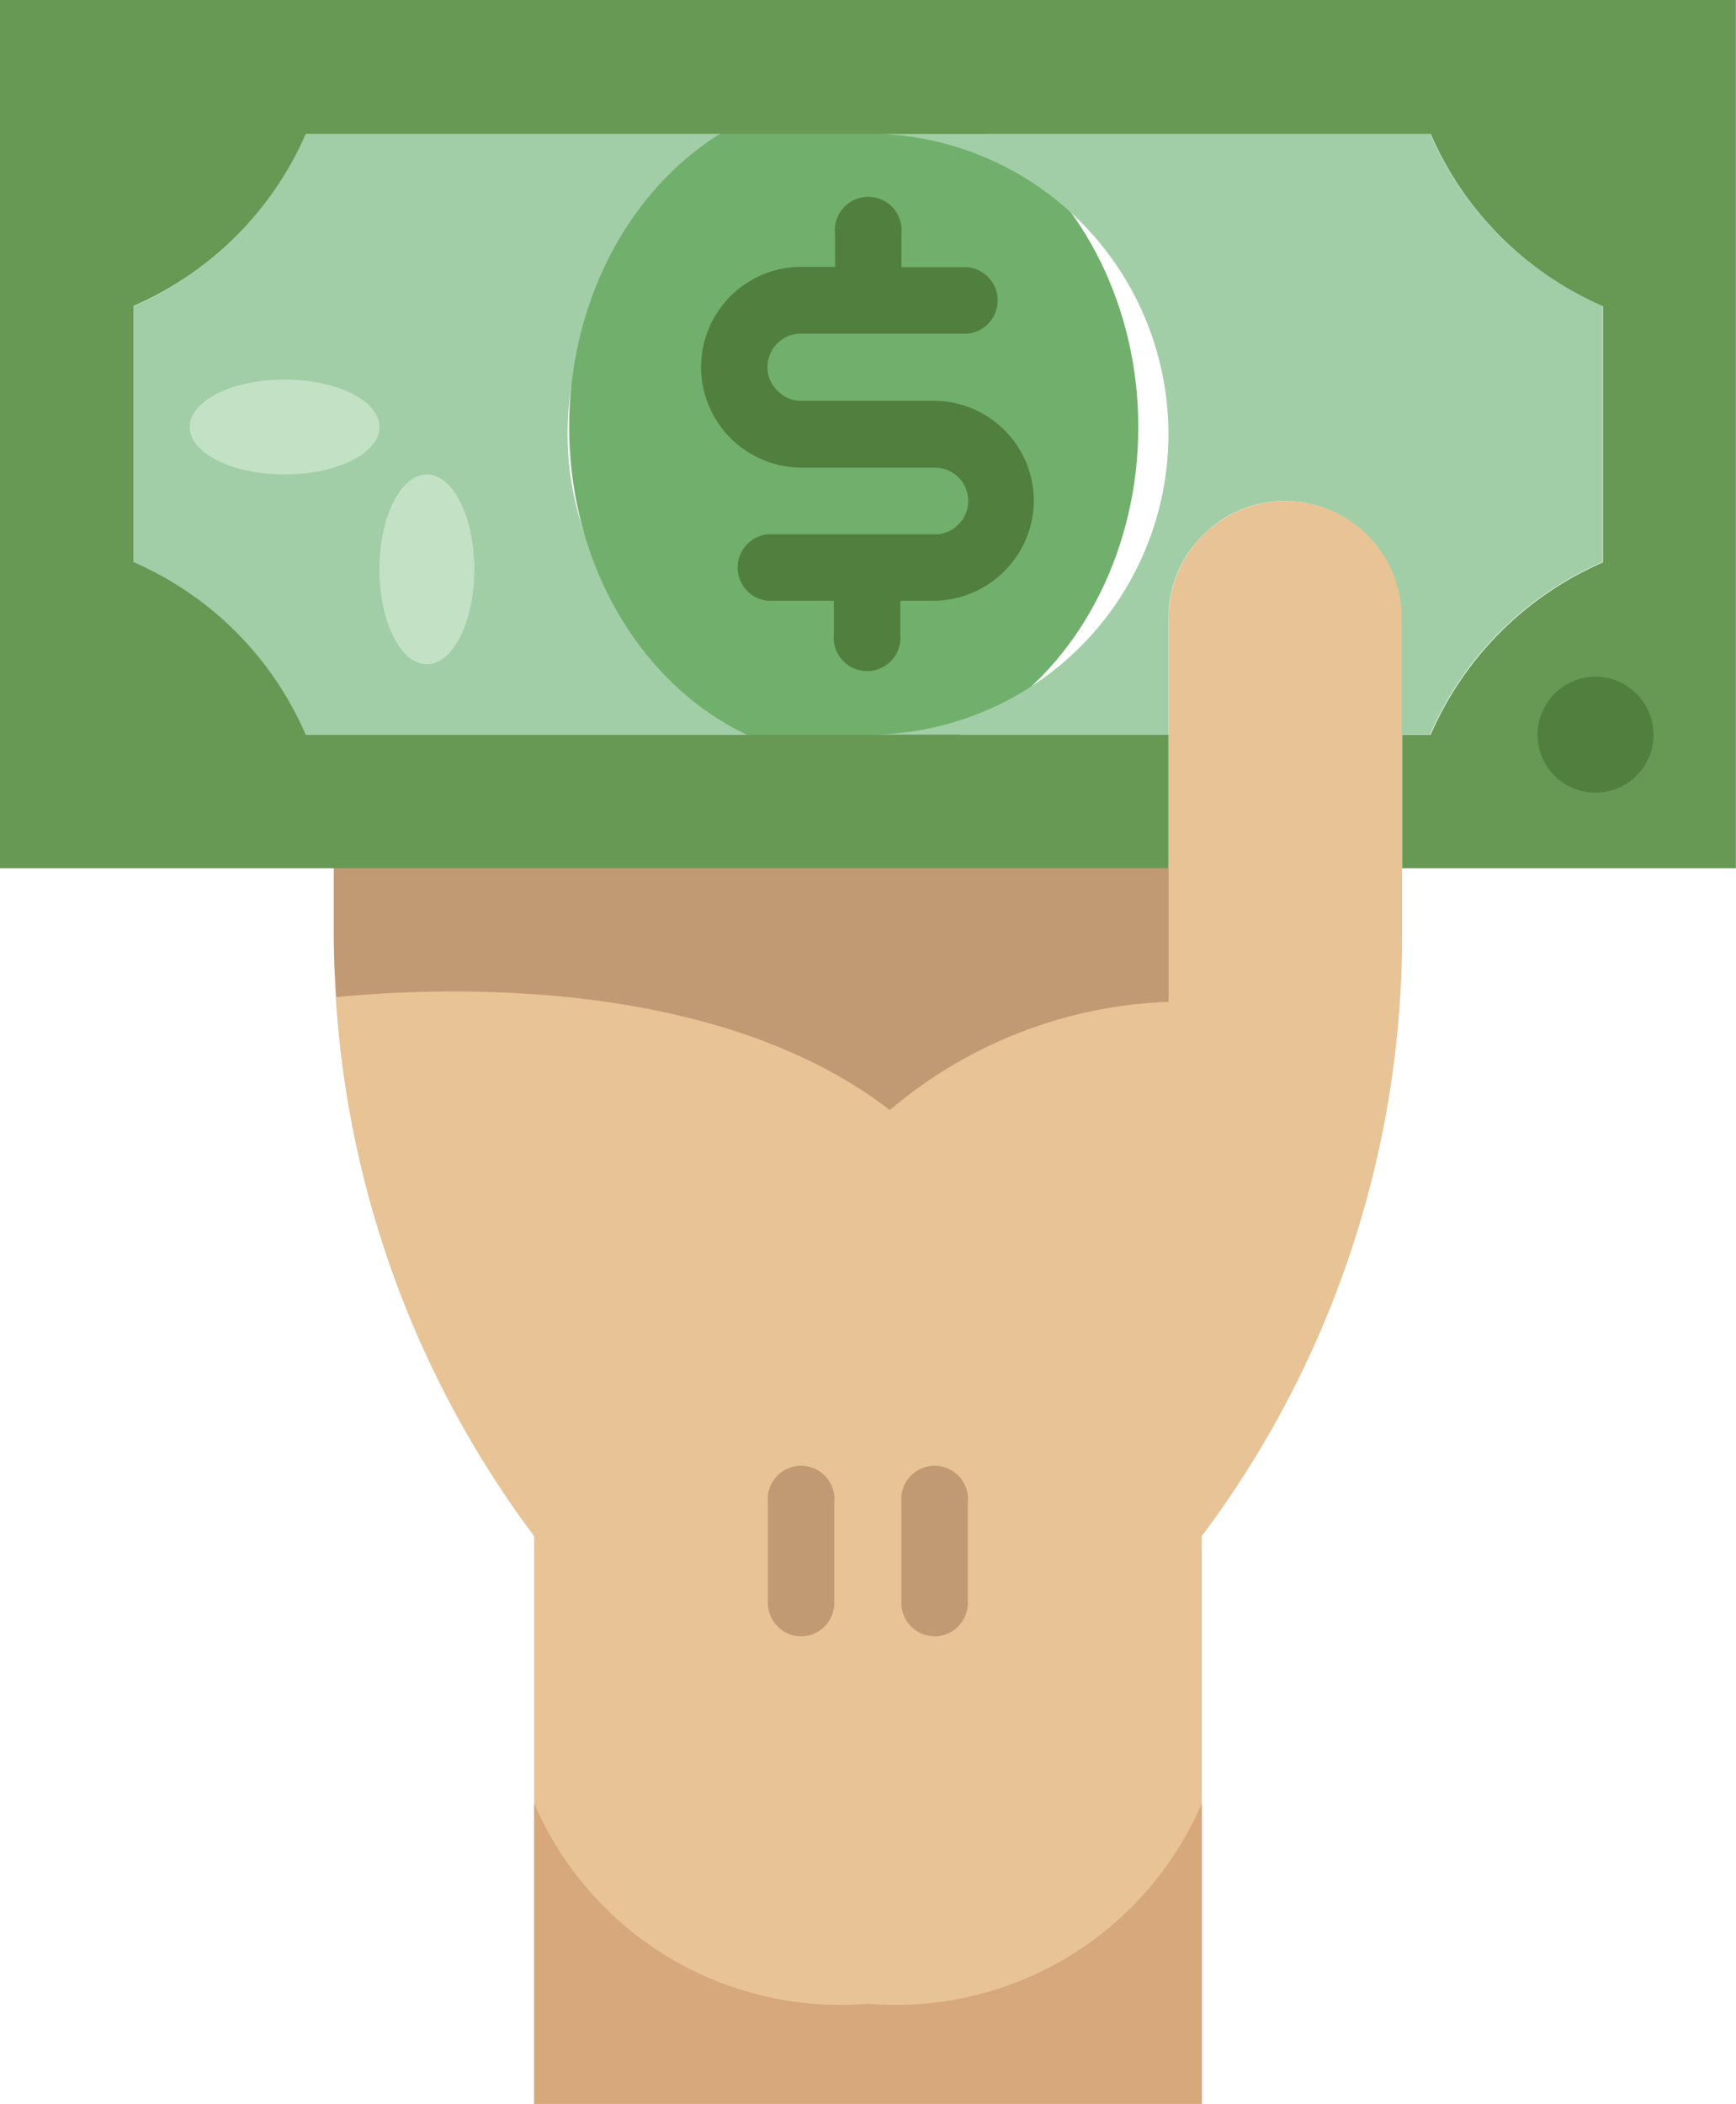<svg xmlns="http://www.w3.org/2000/svg" width="18.301" height="22.172" viewBox="0 0 18.301 22.172">
  <g id="cash" transform="translate(-6 -1)">
    <g id="Group_17050" data-name="Group 17050" transform="translate(6 1)">
      <path id="Path_12849" data-name="Path 12849" d="M24.8,19.871v-2.64A1.238,1.238,0,0,1,26.03,16a1.233,1.233,0,0,1,1.232,1.232v3.343A10.555,10.555,0,0,1,25.15,26.91v5.983H18.112V26.91A10.568,10.568,0,0,1,16,20.575v-.7Z" transform="translate(-12.481 -10.721)" fill="#e8c395"/>
      <path id="Path_12850" data-name="Path 12850" d="M29.039,58.167H22V55a3.512,3.512,0,0,0,3.519,2.112A3.512,3.512,0,0,0,29.039,55Z" transform="translate(-16.369 -35.995)" fill="#d6a87b"/>
      <path id="Path_12851" data-name="Path 12851" d="M21.859,29.551A4.807,4.807,0,0,1,24.8,28.408V27H16v.7c0,.22.013.439.027.658,1.037-.1,3.97-.245,5.833,1.189Z" transform="translate(-12.481 -17.85)" fill="#c19a74"/>
      <path id="Path_12852" data-name="Path 12852" d="M11.816,5h5.927a3.167,3.167,0,0,0,0,6.335H11.816A3.494,3.494,0,0,0,10,9.519v-2.7A3.494,3.494,0,0,0,11.816,5Z" transform="translate(-8.592 -3.592)" fill="#a1cea6"/>
      <ellipse id="Ellipse_1488" data-name="Ellipse 1488" cx="3" cy="3.5" rx="3" ry="3.5" transform="translate(6 1)" fill="#71af6d"/>
      <path id="Path_12853" data-name="Path 12853" d="M35.53,9.234a1.218,1.218,0,0,0-.362.869v1.232H32A3.167,3.167,0,0,0,32,5h5.927a3.494,3.494,0,0,0,1.816,1.816v2.7a3.494,3.494,0,0,0-1.816,1.816h-.3V10.1A1.233,1.233,0,0,0,36.4,8.871,1.218,1.218,0,0,0,35.53,9.234Z" transform="translate(-22.85 -3.592)" fill="#a1cea6"/>
      <path id="Path_12854" data-name="Path 12854" d="M24.3,1v9.15H20.782V8.743h.3a3.494,3.494,0,0,1,1.816-1.816v-2.7a3.494,3.494,0,0,1-1.816-1.816H9.224A3.494,3.494,0,0,1,7.408,4.224v2.7A3.494,3.494,0,0,1,9.224,8.743h9.094V10.15H6V1Z" transform="translate(-6 -1)" fill="#679955"/>
      <ellipse id="Ellipse_1489" data-name="Ellipse 1489" cx="0.5" cy="1" rx="0.5" ry="1" transform="translate(4 5)" fill="#c3e2c5"/>
      <circle id="Ellipse_1490" data-name="Ellipse 1490" cx="0.611" cy="0.611" r="0.611" transform="translate(16.209 7.132)" fill="#507f3e"/>
      <ellipse id="Ellipse_1491" data-name="Ellipse 1491" cx="1" cy="0.5" rx="1" ry="0.5" transform="translate(2 4)" fill="#c3e2c5"/>
    </g>
    <path id="Path_12855" data-name="Path 12855" d="M29.464,9.112H28.056A.344.344,0,0,1,27.8,9a.339.339,0,0,1-.1-.244.352.352,0,0,1,.352-.352h1.76a.352.352,0,0,0,0-.7h-.7V7.352a.352.352,0,1,0-.7,0V7.7h-.352A1.057,1.057,0,0,0,27,8.76a1.061,1.061,0,0,0,1.056,1.056h1.408a.352.352,0,0,1,.352.352.344.344,0,0,1-.108.251.337.337,0,0,1-.244.1H27.7a.352.352,0,0,0,0,.7h.7v.352a.352.352,0,1,0,.7,0v-.352h.352a1.062,1.062,0,0,0,1.056-1.056A1.057,1.057,0,0,0,29.464,9.112Z" transform="translate(-13.609 -3.888)" fill="#507f3e"/>
    <g id="Group_17051" data-name="Group 17051" transform="translate(14.095 16.485)">
      <path id="Path_12856" data-name="Path 12856" d="M29.352,46.76A.352.352,0,0,1,29,46.408V45.352a.352.352,0,1,1,.7,0v1.056A.352.352,0,0,1,29.352,46.76Z" transform="translate(-29 -45)" fill="#c19a74"/>
      <path id="Path_12857" data-name="Path 12857" d="M33.352,46.76A.352.352,0,0,1,33,46.408V45.352a.352.352,0,1,1,.7,0v1.056A.352.352,0,0,1,33.352,46.76Z" transform="translate(-31.592 -45)" fill="#c19a74"/>
    </g>
  </g>
</svg>
